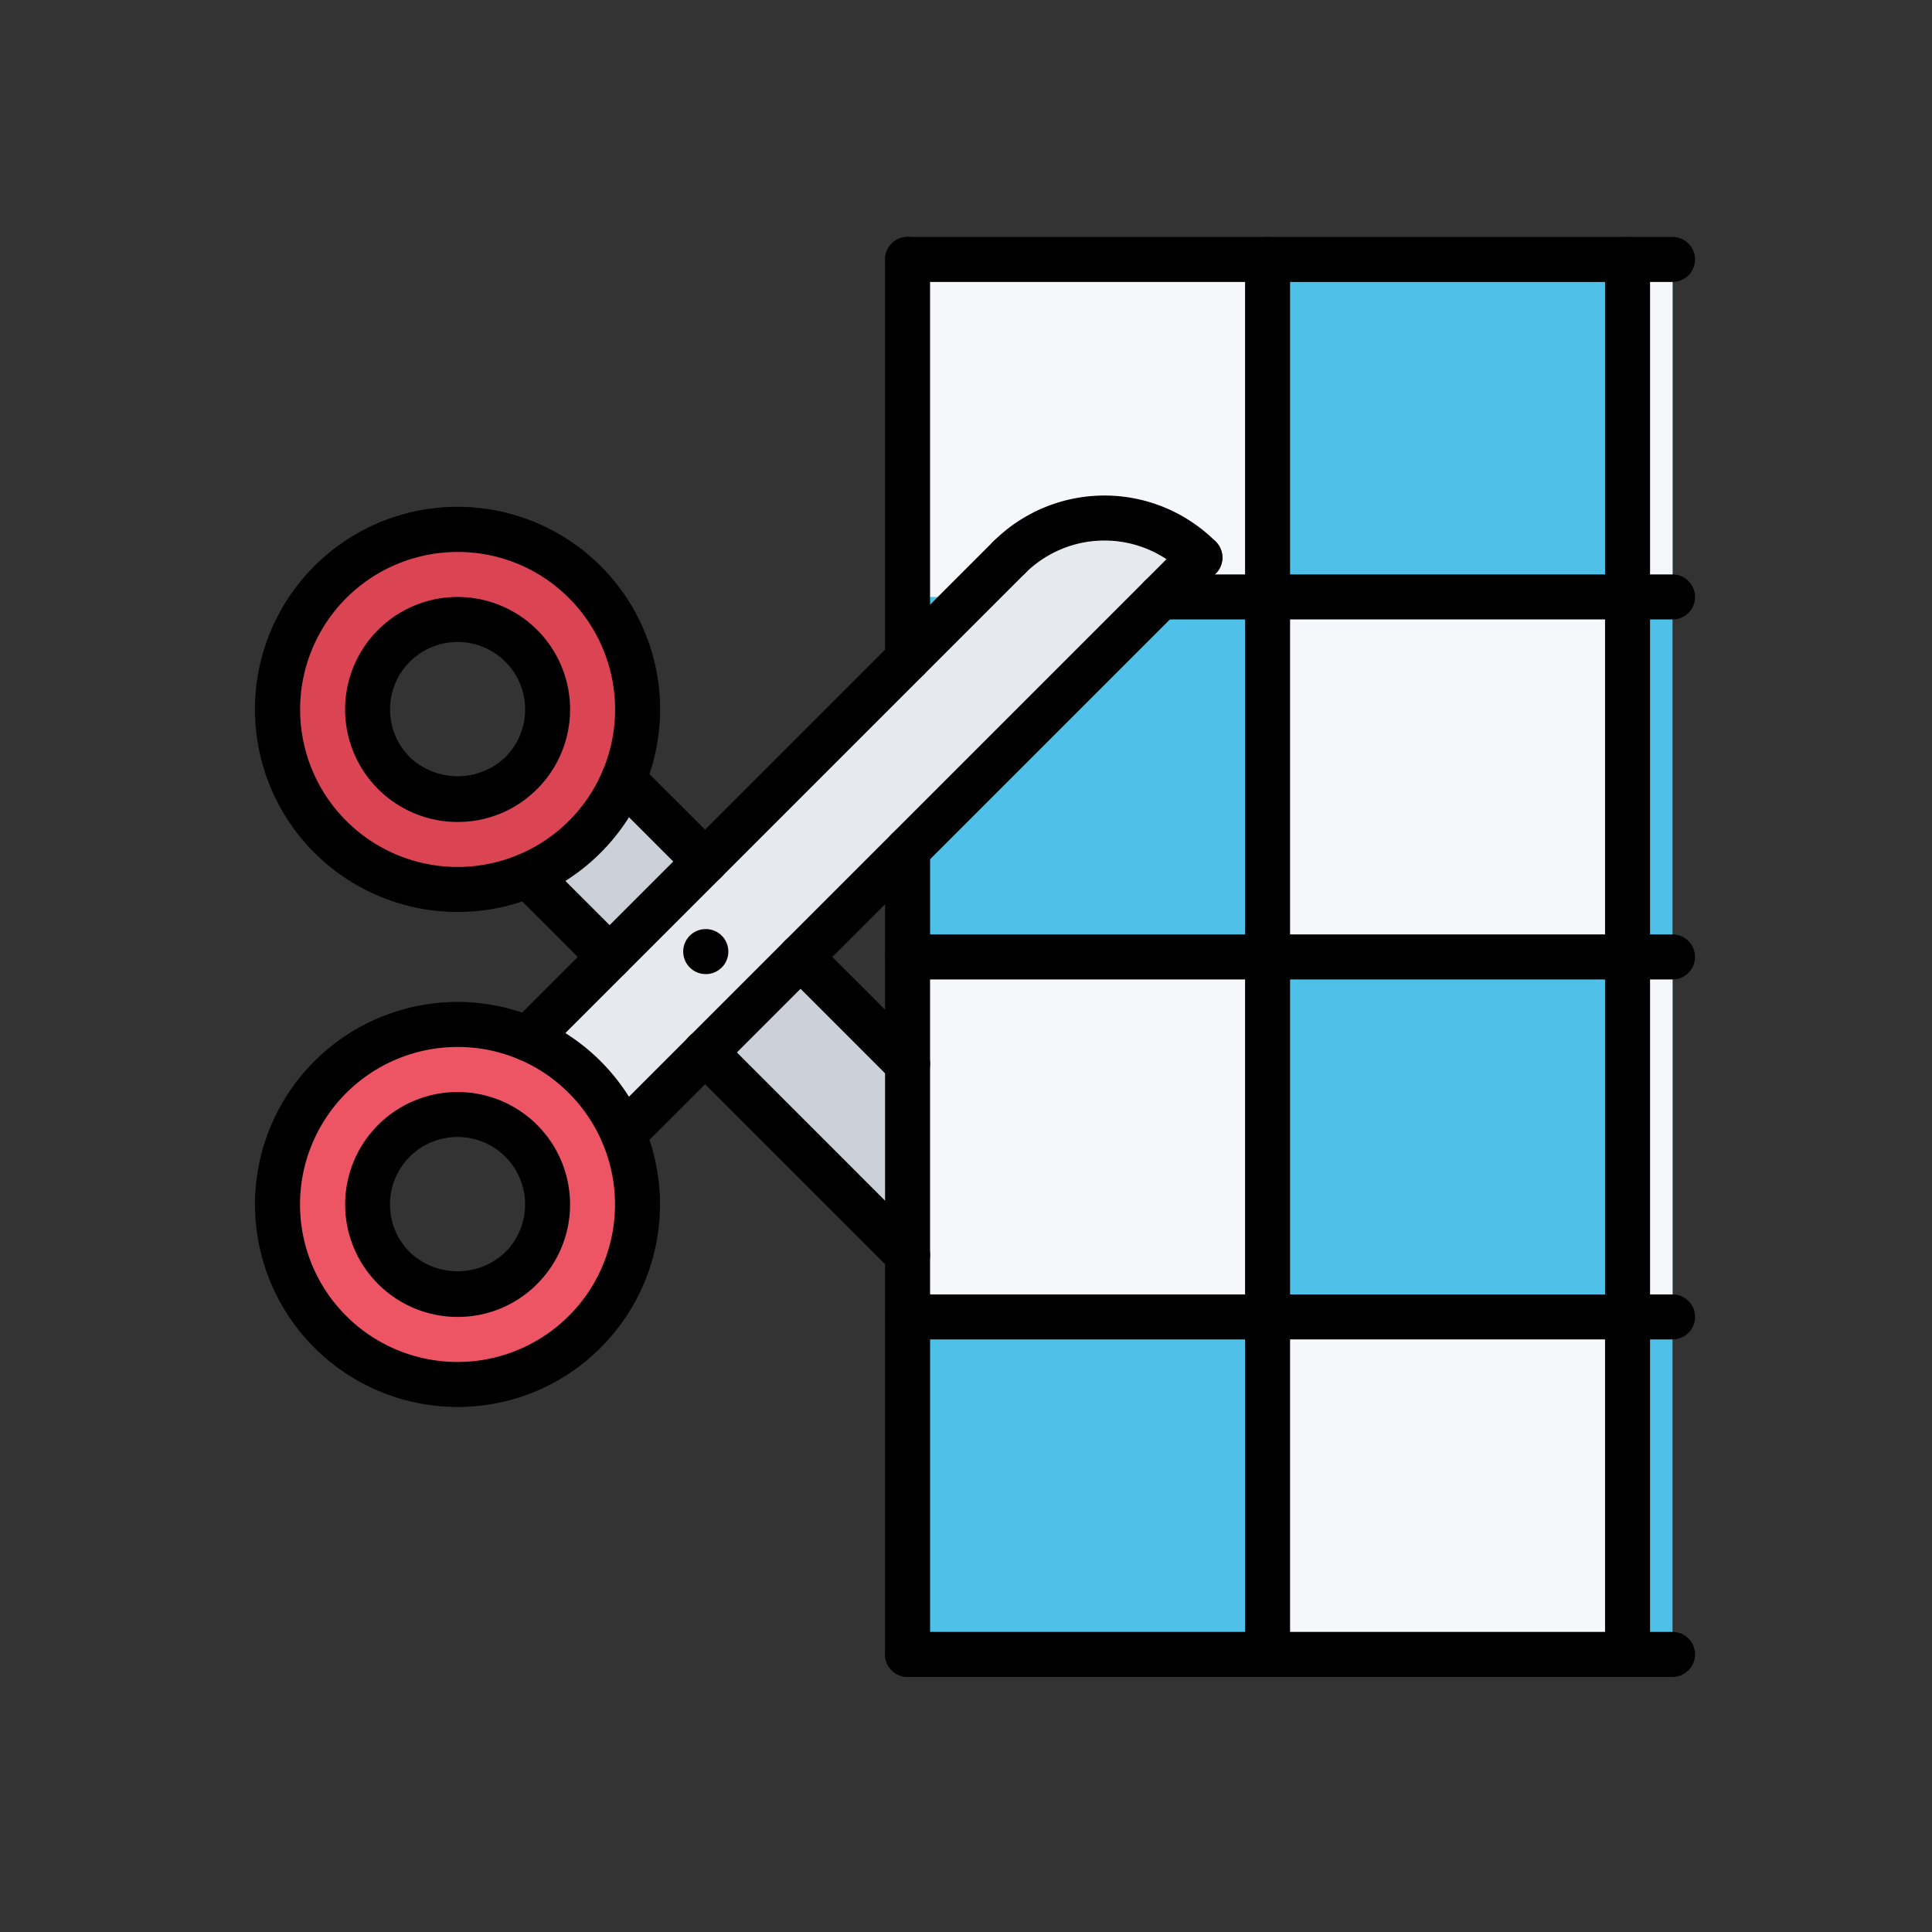 <svg xmlns="http://www.w3.org/2000/svg" width="106" height="106" viewBox="0 0 106 106">
  <rect x="0" y="0" width="106" height="106" fill="#333333" stroke="none"/>
  <g id="Grupo_45971" data-name="Grupo 45971" transform="translate(3343 -3312)">
    <rect id="Rectángulo_12716" data-name="Rectángulo 12716" width="106" height="106" transform="translate(-3343 3312)" fill="none"/>
    <g id="pano" transform="translate(-3328.999 3325)">
      <path id="Trazado_71178" data-name="Trazado 71178" d="M231.965,8h41.971V84.535H231.965Zm0,0" transform="translate(-196.173 -6.766)" fill="#4fc1e9"/>
      <g id="Grupo_45745" data-name="Grupo 45745" transform="translate(35.794 1.234)">
        <path id="Trazado_71179" data-name="Trazado 71179" d="M231.973,8h19.751V26.517H231.973Zm0,0" transform="translate(-231.973 -8)" fill="#f5f7fa"/>
        <path id="Trazado_71180" data-name="Trazado 71180" d="M487.973,8h2.469V26.517h-2.469Zm0,0" transform="translate(-448.471 -8)" fill="#f5f7fa"/>
        <path id="Trazado_71181" data-name="Trazado 71181" d="M359.973,384h19.751v18.517H359.973Zm0,0" transform="translate(-340.222 -325.981)" fill="#f5f7fa"/>
        <path id="Trazado_71182" data-name="Trazado 71182" d="M359.973,128h19.751v19.749H359.973Zm0,0" transform="translate(-340.222 -109.483)" fill="#f5f7fa"/>
        <path id="Trazado_71183" data-name="Trazado 71183" d="M231.973,256.016h19.751v19.749H231.973Zm0,0" transform="translate(-231.973 -217.746)" fill="#f5f7fa"/>
        <path id="Trazado_71184" data-name="Trazado 71184" d="M487.973,256.016h2.468v19.749h-2.468Zm0,0" transform="translate(-448.471 -217.746)" fill="#f5f7fa"/>
      </g>
      <path id="Trazado_71185" data-name="Trazado 71185" d="M24.845,106.889a9.872,9.872,0,1,1-13.962,0,9.854,9.854,0,0,1,13.962,0Zm-3.494,10.481a4.936,4.936,0,1,0-6.974,0A4.947,4.947,0,0,0,21.352,117.369Zm0,0" transform="translate(-6.755 -87.953)" fill="#da4453"/>
      <path id="Trazado_71186" data-name="Trazado 71186" d="M106.666,129.228l-4.494,4.481a9.916,9.916,0,0,0-2.111-3.136,9.649,9.649,0,0,0-3.136-2.1l4.494-4.494,5.246-5.234,11.1-11.11,5.568-5.567a7.4,7.4,0,0,1,10.48,0L111.9,123.982Zm0,0" transform="translate(-81.971 -84.479)" fill="#e6e9ed"/>
      <path id="Trazado_71187" data-name="Trazado 71187" d="M171.144,261.876v10.469l-11.1-11.1L165.281,256Zm0,0" transform="translate(-135.352 -216.498)" fill="#ccd1d9"/>
      <path id="Trazado_71188" data-name="Trazado 71188" d="M106.735,197.454l-5.246,5.234-4.481-4.495a9.931,9.931,0,0,0,5.234-5.233Zm0,0" transform="translate(-82.04 -163.186)" fill="#ccd1d9"/>
      <path id="Trazado_71189" data-name="Trazado 71189" d="M26.95,286.041a9.889,9.889,0,1,1-5.246-5.234,9.649,9.649,0,0,1,3.136,2.1A9.9,9.9,0,0,1,26.95,286.041Zm-5.6,7.345a4.941,4.941,0,1,0-6.987,0A4.947,4.947,0,0,0,21.346,293.386Zm0,0" transform="translate(-6.748 -236.812)" fill="#ed5565"/>
      <path id="Trazado_71190" data-name="Trazado 71190" d="M11.11,118.228a11.114,11.114,0,1,1,7.855-3.255,11.04,11.04,0,0,1-7.855,3.255Zm0-19.75a8.641,8.641,0,1,0,6.11,2.53,8.588,8.588,0,0,0-6.11-2.53Zm0,0" transform="translate(-0.005 -81.194)"/>
      <path id="Trazado_71191" data-name="Trazado 71191" d="M38.168,140.366a6.172,6.172,0,1,1,4.364-1.807A6.132,6.132,0,0,1,38.168,140.366Zm0-9.873a3.7,3.7,0,0,0-2.618,6.32,3.8,3.8,0,0,0,5.236,0,3.7,3.7,0,0,0-2.618-6.32Zm0,0" transform="translate(-27.063 -108.269)"/>
      <path id="Trazado_71192" data-name="Trazado 71192" d="M164.287,295.5a1.233,1.233,0,0,1-.873-.362L152.3,284.026a1.234,1.234,0,1,1,1.746-1.745L165.16,293.4a1.234,1.234,0,0,1-.873,2.107Zm0,0" transform="translate(-128.495 -238.417)"/>
      <path id="Trazado_71193" data-name="Trazado 71193" d="M94.679,225.9a1.231,1.231,0,0,1-.873-.362l-4.488-4.486a1.234,1.234,0,1,1,1.746-1.746l4.487,4.486a1.234,1.234,0,0,1-.873,2.107Zm0,0" transform="translate(-75.231 -185.159)"/>
      <path id="Trazado_71194" data-name="Trazado 71194" d="M193.016,256.355a1.23,1.23,0,0,1-.873-.362l-5.873-5.873a1.234,1.234,0,0,1,1.746-1.746l5.873,5.874a1.234,1.234,0,0,1-.873,2.107Zm0,0" transform="translate(-157.222 -209.743)"/>
      <path id="Trazado_71195" data-name="Trazado 71195" d="M128.619,191.957a1.231,1.231,0,0,1-.873-.362l-4.492-4.491A1.234,1.234,0,0,1,125,185.359l4.492,4.491a1.234,1.234,0,0,1-.872,2.107Zm0,0" transform="translate(-103.93 -156.451)"/>
      <path id="Trazado_71196" data-name="Trazado 71196" d="M11.1,294.236a11.11,11.11,0,1,1,7.856-3.254A11.039,11.039,0,0,1,11.1,294.236Zm0-19.75a8.641,8.641,0,1,0,6.111,2.531A8.583,8.583,0,0,0,11.1,274.486Zm0,0" transform="translate(0 -230.043)"/>
      <path id="Trazado_71197" data-name="Trazado 71197" d="M38.153,316.372a6.17,6.17,0,1,1,4.365-1.806A6.132,6.132,0,0,1,38.153,316.372Zm0-9.872a3.7,3.7,0,0,0-2.62,6.32,3.8,3.8,0,0,0,5.239,0,3.7,3.7,0,0,0-2.62-6.32Zm0,0" transform="translate(-27.05 -257.118)"/>
      <path id="Trazado_71198" data-name="Trazado 71198" d="M90.191,134.88a1.235,1.235,0,0,1-.873-2.107l26.4-26.4a1.234,1.234,0,0,1,1.746,1.746l-26.4,26.4a1.229,1.229,0,0,1-.873.362Zm0,0" transform="translate(-75.231 -89.655)"/>
      <path id="Trazado_71199" data-name="Trazado 71199" d="M124.127,140.116a1.234,1.234,0,0,1-.873-2.107l31.635-31.635a1.234,1.234,0,1,1,1.746,1.746L125,139.755A1.233,1.233,0,0,1,124.127,140.116Zm0,0" transform="translate(-103.93 -89.654)"/>
      <path id="Trazado_71200" data-name="Trazado 71200" d="M271.744,96.586a1.232,1.232,0,0,1-.873-.362,6.166,6.166,0,0,0-8.727,0,1.234,1.234,0,0,1-1.746-1.746,8.634,8.634,0,0,1,12.218,0,1.234,1.234,0,0,1-.873,2.107Zm0,0" transform="translate(-219.912 -77.758)"/>
      <path id="Trazado_71201" data-name="Trazado 71201" d="M225.207,24.392a1.233,1.233,0,0,1-1.234-1.234V1.234a1.234,1.234,0,0,1,2.469,0V23.158A1.233,1.233,0,0,1,225.207,24.392Zm0,0" transform="translate(-189.414)"/>
      <path id="Trazado_71202" data-name="Trazado 71202" d="M481.207,79a1.233,1.233,0,0,1-1.234-1.234V1.234a1.234,1.234,0,0,1,2.469,0V77.77A1.233,1.233,0,0,1,481.207,79Zm0,0" transform="translate(-405.912)"/>
      <path id="Trazado_71203" data-name="Trazado 71203" d="M267.178,2.469H225.207a1.234,1.234,0,0,1,0-2.469h41.971a1.234,1.234,0,0,1,0,2.469Zm0,0" transform="translate(-189.414)"/>
      <path id="Trazado_71204" data-name="Trazado 71204" d="M343.251,122.469H315.16a1.234,1.234,0,1,1,0-2.469h28.091a1.234,1.234,0,1,1,0,2.469Zm0,0" transform="translate(-265.487 -101.483)"/>
      <path id="Trazado_71205" data-name="Trazado 71205" d="M267.178,250.469H225.207a1.234,1.234,0,0,1,0-2.469h41.971a1.234,1.234,0,0,1,0,2.469Zm0,0" transform="translate(-189.414 -209.732)"/>
      <path id="Trazado_71206" data-name="Trazado 71206" d="M267.178,378.469H225.207a1.234,1.234,0,1,1,0-2.469h41.971a1.234,1.234,0,1,1,0,2.469Zm0,0" transform="translate(-189.414 -317.981)"/>
      <path id="Trazado_71207" data-name="Trazado 71207" d="M225.207,256.567a1.233,1.233,0,0,1-1.234-1.234V211.2a1.234,1.234,0,0,1,2.469,0v44.137A1.233,1.233,0,0,1,225.207,256.567Zm0,0" transform="translate(-189.414 -177.563)"/>
      <path id="Trazado_71208" data-name="Trazado 71208" d="M267.178,498.469H225.207a1.234,1.234,0,0,1,0-2.469h41.971a1.234,1.234,0,1,1,0,2.469Zm0,0" transform="translate(-189.414 -419.465)"/>
      <path id="Trazado_71209" data-name="Trazado 71209" d="M353.207,79a1.233,1.233,0,0,1-1.234-1.234V1.234a1.234,1.234,0,1,1,2.469,0V77.77A1.233,1.233,0,0,1,353.207,79Zm0,0" transform="translate(-297.663)"/>
      <path id="Trazado_71210" data-name="Trazado 71210" d="M153.447,248.574a1.234,1.234,0,0,1-.014-2.469h.014a1.234,1.234,0,0,1,0,2.469Zm0,0" transform="translate(-128.722 -208.13)"/>
    </g>
  </g>
</svg>
